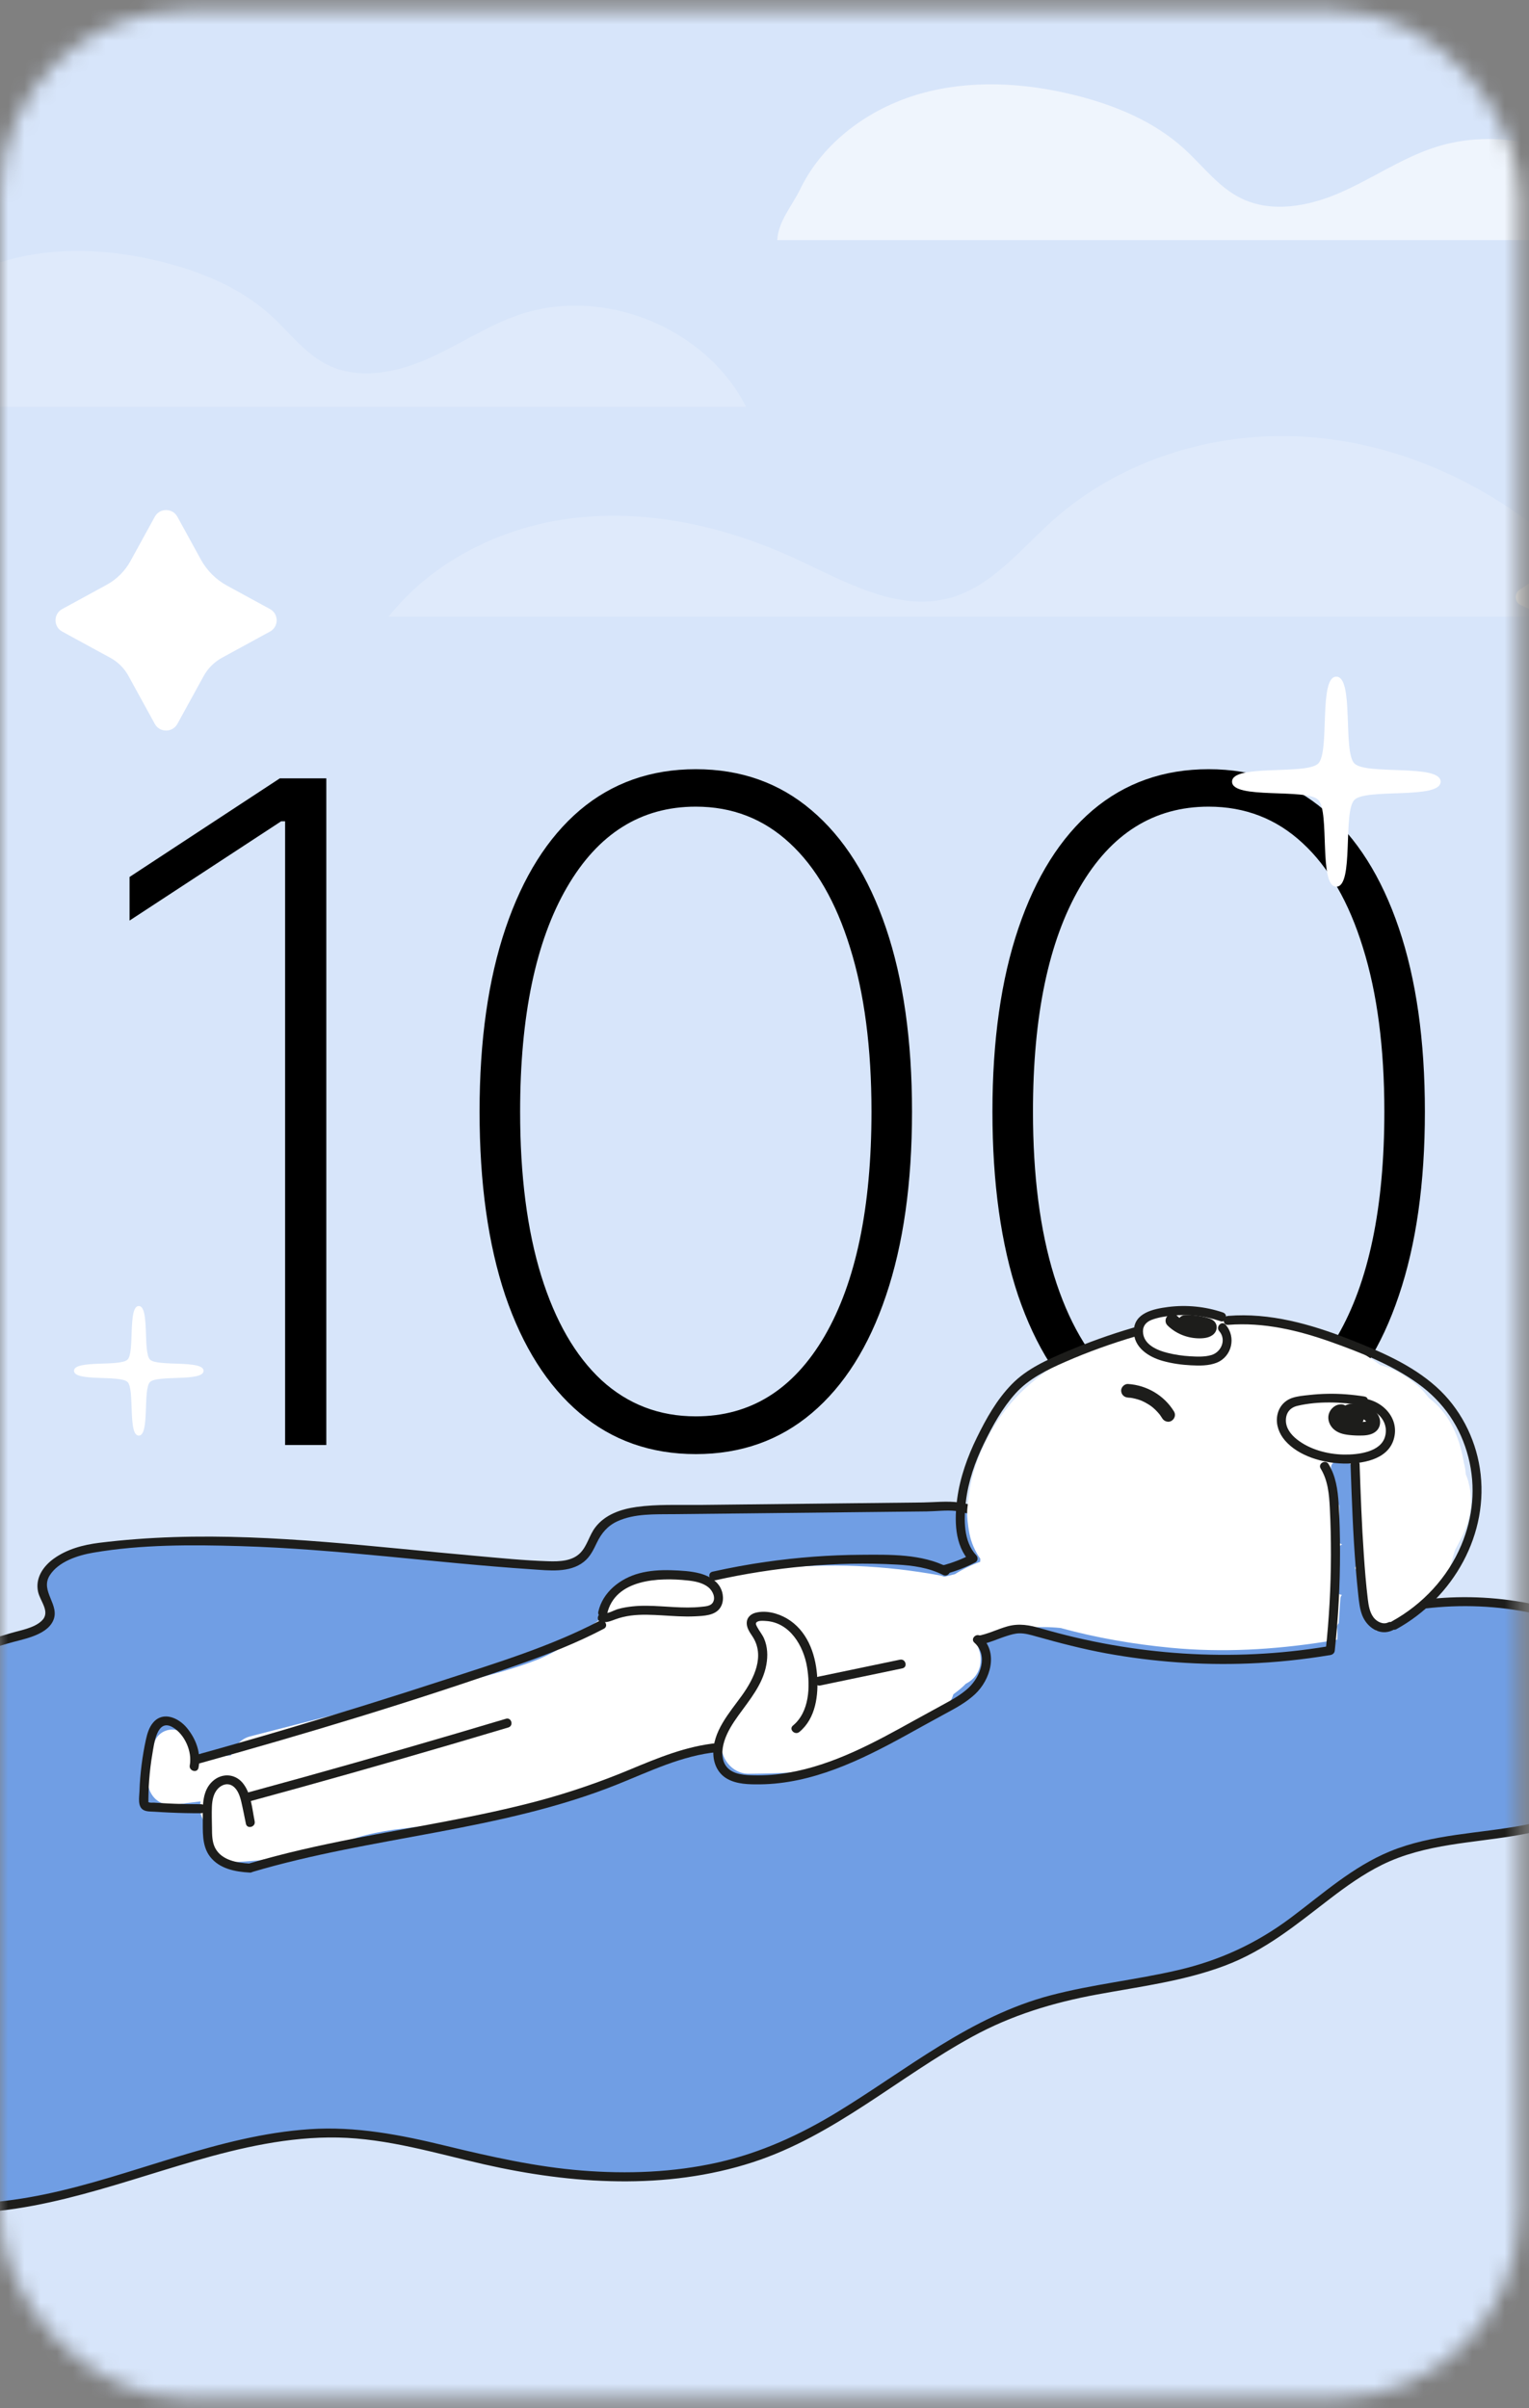 <svg width="94" height="148" viewBox="0 0 94 148" fill="none" xmlns="http://www.w3.org/2000/svg">
<rect x="0" y="0" width="94" height="148" fill="#808080" stroke="none"/>
<mask id="mask0_34_865" style="mask-type:alpha" maskUnits="userSpaceOnUse" x="0" y="0" width="94" height="148">
<rect y="0.632" width="93.393" height="146.757" rx="11.377" fill="#F6DFCF"/>
</mask>
<g mask="url(#mask0_34_865)">
<g clip-path="url(#clip0_34_865)">
<rect width="252.525" height="168.35" transform="matrix(-1 0 0 1 219.533 -11.883)" fill="#D7E5FA"/>
<g clip-path="url(#clip1_34_865)">
<path d="M23.891 37.898H117.455C116.525 37.05 115.486 36.319 114.374 35.74C112.95 34.993 111.366 34.464 109.767 34.544C106.665 34.69 103.824 37.05 100.759 36.549C98.622 36.194 96.989 34.544 95.34 33.146C91.09 29.548 85.735 27.18 80.172 26.839C74.607 26.498 68.869 28.279 64.72 31.988C62.723 33.777 60.95 36.071 58.357 36.761C55.146 37.622 51.928 35.733 48.912 34.342C44.582 32.337 39.737 31.249 35.007 31.873C30.729 32.438 26.559 34.53 23.893 37.898H23.891Z" fill="white" fill-opacity="0.2"/>
<path d="M-4.551 25H45.866C43.389 20.116 37.061 17.565 31.878 19.358C29.895 20.041 28.145 21.253 26.218 22.088C24.296 22.924 22.02 23.352 20.14 22.427C18.747 21.738 17.796 20.429 16.648 19.384C14.785 17.688 12.382 16.697 9.933 16.087C6.807 15.31 3.477 15.122 0.38 16.014C-0.626 16.301 -1.609 16.718 -2.52 17.245C-3.379 19.754 -4.059 22.343 -4.551 25Z" fill="white" fill-opacity="0.2"/>
<path d="M47.781 14.754H98.417C97.13 12.693 95.711 10.72 94.167 8.847C92.141 8.384 89.999 8.435 88.025 9.118C86.047 9.8 84.293 11.012 82.373 11.848C80.451 12.683 78.175 13.112 76.29 12.182C74.902 11.499 73.95 10.189 72.803 9.146C70.94 7.449 68.531 6.459 66.088 5.849C62.961 5.072 59.627 4.884 56.534 5.771C53.436 6.663 50.603 8.725 49.2 11.615C48.672 12.7 47.866 13.556 47.781 14.757V14.754Z" fill="white" fill-opacity="0.6"/>
<path d="M6.553 35.944L3.824 37.432C3.276 37.731 3.276 38.517 3.824 38.816L6.789 40.432C7.257 40.687 7.639 41.07 7.894 41.534L9.517 44.49C9.816 45.036 10.605 45.036 10.905 44.49L12.518 41.553C12.78 41.075 13.174 40.684 13.651 40.423L16.598 38.816C17.146 38.517 17.146 37.731 16.598 37.432L13.956 35.992C13.278 35.622 12.721 35.067 12.35 34.391L10.905 31.758C10.605 31.212 9.816 31.212 9.517 31.758L8.024 34.478C7.684 35.097 7.174 35.606 6.553 35.944Z" fill="white"/>
<path d="M99.193 33.705L98 31.909C97.762 31.549 97.216 31.594 97.039 31.989L96.09 34.129C95.941 34.465 95.698 34.752 95.389 34.955L93.431 36.244C93.07 36.482 93.115 37.026 93.512 37.202L95.646 38.143C95.993 38.296 96.288 38.546 96.496 38.859L97.783 40.798C98.022 41.158 98.567 41.114 98.744 40.718L99.592 38.812C99.809 38.322 100.161 37.906 100.609 37.612L102.354 36.461C102.716 36.223 102.671 35.679 102.274 35.503L100.298 34.632C99.849 34.434 99.464 34.112 99.195 33.703L99.193 33.705Z" fill="white"/>
</g>
<path d="M20.061 47.836V88.808H17.528V50.476H17.285L7.964 56.578V53.898L17.204 47.836H20.061Z" fill="black"/>
<path d="M42.776 89.368C40.007 89.368 37.629 88.528 35.643 86.848C33.657 85.167 32.131 82.76 31.064 79.626C30.01 76.478 29.483 72.71 29.483 68.322C29.483 63.947 30.017 60.186 31.084 57.038C32.151 53.891 33.671 51.477 35.643 49.796C37.629 48.116 40.007 47.275 42.776 47.275C45.546 47.275 47.916 48.116 49.889 49.796C51.875 51.477 53.401 53.891 54.469 57.038C55.536 60.186 56.069 63.947 56.069 68.322C56.069 72.71 55.536 76.478 54.469 79.626C53.415 82.76 51.895 85.167 49.909 86.848C47.923 88.528 45.546 89.368 42.776 89.368ZM42.776 87.048C46.14 87.048 48.781 85.401 50.7 82.106C52.618 78.799 53.577 74.204 53.577 68.322C53.577 64.401 53.138 61.04 52.26 58.239C51.395 55.438 50.159 53.297 48.551 51.817C46.944 50.323 45.019 49.576 42.776 49.576C39.412 49.576 36.771 51.23 34.853 54.538C32.935 57.845 31.976 62.44 31.976 68.322C31.976 72.243 32.408 75.604 33.272 78.405C34.137 81.193 35.373 83.333 36.981 84.827C38.602 86.308 40.534 87.048 42.776 87.048Z" fill="black"/>
<path d="M74.306 89.368C71.537 89.368 69.159 88.528 67.173 86.848C65.187 85.167 63.661 82.76 62.593 79.626C61.54 76.478 61.013 72.71 61.013 68.322C61.013 63.947 61.547 60.186 62.614 57.038C63.681 53.891 65.201 51.477 67.173 49.796C69.159 48.116 71.537 47.275 74.306 47.275C77.076 47.275 79.446 48.116 81.419 49.796C83.405 51.477 84.931 53.891 85.998 57.038C87.066 60.186 87.599 63.947 87.599 68.322C87.599 72.71 87.066 76.478 85.998 79.626C84.945 82.76 83.425 85.167 81.439 86.848C79.453 88.528 77.076 89.368 74.306 89.368ZM74.306 87.048C77.67 87.048 80.311 85.401 82.229 82.106C84.148 78.799 85.107 74.204 85.107 68.322C85.107 64.401 84.668 61.04 83.79 58.239C82.925 55.438 81.689 53.297 80.081 51.817C78.474 50.323 76.549 49.576 74.306 49.576C70.942 49.576 68.301 51.23 66.383 54.538C64.465 57.845 63.505 62.44 63.505 68.322C63.505 72.243 63.938 75.604 64.802 78.405C65.667 81.193 66.903 83.333 68.51 84.827C70.132 86.308 72.064 87.048 74.306 87.048Z" fill="black"/>
<path d="M88.567 48.041C88.567 49.148 83.989 48.431 83.266 49.159C82.543 49.886 83.255 54.495 82.155 54.495C81.055 54.495 81.768 49.886 81.045 49.159C80.322 48.431 75.744 49.148 75.744 48.041C75.744 46.934 80.322 47.651 81.045 46.923C81.768 46.196 81.055 41.587 82.155 41.587C83.255 41.587 82.543 46.196 83.266 46.923C83.989 47.651 88.567 46.934 88.567 48.041Z" fill="white"/>
<path d="M12.514 84.249C12.514 84.932 9.671 84.49 9.222 84.939C8.773 85.388 9.215 88.231 8.532 88.231C7.849 88.231 8.292 85.388 7.843 84.939C7.394 84.49 4.551 84.932 4.551 84.249C4.551 83.566 7.394 84.008 7.843 83.559C8.292 83.111 7.849 80.267 8.532 80.267C9.215 80.267 8.773 83.111 9.222 83.559C9.671 84.008 12.514 83.566 12.514 84.249Z" fill="white"/>
</g>
<g clip-path="url(#clip2_34_865)">
<path d="M87.586 98.583C90.557 98.215 95.201 98.532 97.695 100.182C100.189 101.831 101.715 105.146 100.606 107.911C99.556 110.53 96.62 111.881 93.839 112.424C91.057 112.967 88.132 112.967 85.518 114.056C82.335 115.38 79.986 118.158 76.941 119.774C72.712 122.018 67.599 121.81 63.073 123.382C57.487 125.325 53.153 129.846 47.681 132.085C42.189 134.334 35.952 134.103 30.155 132.819C27.255 132.176 24.388 131.28 21.421 131.116C16.028 130.819 10.85 132.957 5.655 134.429C0.46 135.901 -5.463 136.635 -10.062 133.822C-14.056 131.38 -16.17 126.764 -17.232 122.225C-18.026 118.825 -18.338 115.164 -17.051 111.916C-15.648 108.379 -12.503 105.769 -9.077 104.075C-5.652 102.381 -1.903 101.47 1.745 100.328C2.333 100.144 3.02 99.836 3.09 99.226C3.143 98.754 2.78 98.343 2.646 97.887C2.188 96.337 4.265 95.335 5.876 95.124C14.99 93.929 24.199 95.658 33.373 96.213C34.259 96.266 35.263 96.263 35.879 95.629C36.282 95.215 36.421 94.614 36.746 94.135C37.56 92.938 39.249 92.804 40.703 92.789C46.916 92.722 52.609 92.658 58.823 92.592L87.588 98.585L87.586 98.583Z" fill="#709EE4"/>
<path d="M87.586 98.86C89.805 98.596 92.116 98.681 94.3 99.162C96.549 99.658 98.532 100.707 99.741 102.727C100.95 104.747 101.079 107.229 99.589 109.113C98.175 110.903 95.839 111.761 93.66 112.176C90.921 112.697 88.052 112.71 85.442 113.788C83.158 114.73 81.313 116.397 79.361 117.859C77.242 119.446 74.98 120.489 72.395 121.087C69.821 121.684 67.18 121.954 64.621 122.624C59.66 123.919 55.754 127.201 51.467 129.813C49.176 131.207 46.76 132.314 44.13 132.904C41.395 133.518 38.564 133.622 35.774 133.4C32.983 133.179 30.172 132.551 27.406 131.879C24.64 131.207 21.883 130.666 19.03 130.859C13.389 131.236 8.22 133.728 2.742 134.864C-2.237 135.895 -7.843 135.824 -11.774 132.174C-15.387 128.819 -17.091 123.469 -17.551 118.692C-17.812 115.976 -17.531 113.18 -16.195 110.754C-14.988 108.568 -13.103 106.818 -11.008 105.481C-8.717 104.018 -6.157 103.051 -3.574 102.231C-2.231 101.803 -0.877 101.412 0.473 101.009C1.327 100.752 2.793 100.552 3.248 99.647C3.75 98.65 2.425 97.802 3.065 96.809C3.607 95.966 4.796 95.585 5.735 95.425C8.691 94.918 11.8 94.935 14.787 95.024C20.774 95.201 26.713 96.051 32.686 96.448C33.737 96.516 35.015 96.692 35.901 95.982C36.287 95.674 36.485 95.246 36.695 94.811C36.978 94.226 37.349 93.778 37.951 93.499C39.01 93.011 40.262 93.073 41.399 93.059C42.919 93.044 44.438 93.026 45.957 93.011C48.87 92.98 51.781 92.946 54.694 92.915C55.453 92.906 56.213 92.9 56.972 92.891C57.547 92.884 58.185 92.8 58.752 92.862C58.85 92.873 58.948 92.904 59.044 92.924L72.266 95.678C77.073 96.68 81.877 97.68 86.685 98.683L87.51 98.856C87.86 98.929 88.01 98.394 87.657 98.321C83.836 97.525 80.013 96.729 76.192 95.933C70.909 94.833 65.627 93.731 60.345 92.632C59.885 92.536 59.419 92.41 58.953 92.341C58.241 92.237 57.46 92.332 56.74 92.341C55.232 92.357 53.724 92.374 52.218 92.39C49.149 92.423 46.077 92.459 43.008 92.492C41.725 92.505 40.409 92.439 39.135 92.616C38.178 92.749 37.201 93.079 36.597 93.871C36.229 94.352 36.104 95 35.68 95.436C35.18 95.953 34.382 95.975 33.708 95.953C32.218 95.907 30.726 95.754 29.24 95.623C26.139 95.348 23.045 95.011 19.942 94.765C16.84 94.519 13.761 94.368 10.665 94.47C9.139 94.521 7.616 94.632 6.101 94.82C5.106 94.944 4.105 95.21 3.284 95.809C2.637 96.284 2.162 97 2.34 97.827C2.469 98.426 3.136 99.082 2.554 99.623C2.075 100.071 1.243 100.195 0.631 100.381C-2.141 101.219 -4.945 101.982 -7.618 103.109C-12.11 105 -16.442 108.231 -17.747 113.131C-18.454 115.79 -18.26 118.602 -17.727 121.273C-17.248 123.677 -16.509 126.056 -15.378 128.24C-14.31 130.307 -12.855 132.194 -10.953 133.569C-8.941 135.021 -6.522 135.755 -4.062 135.953C1.481 136.4 6.723 134.327 11.943 132.817C14.81 131.988 17.759 131.314 20.761 131.371C23.831 131.431 26.779 132.34 29.748 133.015C35.147 134.243 40.944 134.622 46.278 132.89C51.301 131.261 55.234 127.648 59.8 125.158C62.201 123.848 64.728 123.083 67.412 122.586C70.057 122.096 72.761 121.764 75.29 120.812C77.82 119.861 79.712 118.267 81.766 116.695C82.774 115.923 83.816 115.18 84.956 114.615C86.274 113.961 87.709 113.617 89.156 113.384C91.708 112.974 94.327 112.867 96.73 111.836C98.701 110.991 100.519 109.512 101.07 107.366C101.592 105.335 100.883 103.173 99.598 101.57C98.195 99.816 96.181 98.962 94.015 98.543C91.849 98.124 89.707 98.055 87.577 98.31C87.225 98.352 87.22 98.907 87.577 98.865L87.586 98.86Z" fill="#1D1D1B"/>
<path d="M90.278 91.07C90.234 90.913 90.176 90.758 90.113 90.605C90.1 90.374 90.062 90.146 89.999 89.915C89.783 88.587 89.292 87.268 88.3 86.308C88.155 86.168 88.001 86.037 87.84 85.913C87.771 85.826 87.702 85.74 87.633 85.656C87.501 85.492 87.365 85.341 87.207 85.203C86.517 84.609 85.797 84.15 84.902 83.91C84.896 83.91 84.887 83.906 84.878 83.906C82.85 82.451 80.738 81.467 78.282 81.258C77.679 81.207 77.166 81.139 76.564 81.172C76.156 81.194 75.844 81.117 75.438 81.112C75.346 81.085 74.768 81.032 74.679 80.999C73.905 80.669 73.022 80.677 72.125 80.673C71.456 80.671 70.898 81.094 70.298 81.345C69.801 81.553 69.455 81.771 69.035 82.143C68.953 82.216 68.877 82.298 68.801 82.383C67.762 82.6 66.745 82.972 65.859 83.38C64.826 83.857 63.874 84.556 63.037 85.319C62.201 86.084 61.469 87.022 60.914 88.006C60.358 88.99 59.903 90.09 59.684 91.206C59.593 91.671 59.537 92.146 59.481 92.616C59.432 93.024 59.466 93.374 59.522 93.787C59.609 94.436 59.729 94.891 60.073 95.501C60.131 95.603 60.197 95.7 60.267 95.798C60.262 95.862 60.26 95.924 60.258 95.989C59.718 96.179 59.198 96.434 58.714 96.743C58.493 96.802 58.27 96.858 58.045 96.906C57.956 96.869 57.864 96.838 57.764 96.82C54.393 96.206 50.953 96.042 47.545 96.414C45.995 96.585 44.451 96.836 42.934 97.197C42.738 97.117 42.528 97.073 42.298 97.062C41.926 97.042 41.56 97.035 41.192 97.044C40.619 97.053 40.048 97.095 39.472 97.197C38.959 97.288 38.484 97.47 38.011 97.687C37.42 97.958 36.976 98.634 36.989 99.288C36.989 99.341 36.994 99.394 36.998 99.445C36.684 99.663 36.38 99.898 36.079 100.131C35.894 100.275 35.711 100.419 35.528 100.563C35.45 100.625 35.365 100.683 35.292 100.747C35.671 100.41 35.325 100.718 35.232 100.787C34.587 101.255 33.889 101.634 33.159 101.953C31.098 102.783 28.883 103.242 26.737 103.794C24.326 104.415 21.912 105.035 19.501 105.656C18.125 106.011 16.75 106.364 15.374 106.718C14.816 106.863 14.37 107.337 14.205 107.885C13.449 107.94 12.695 108.042 11.95 108.184C11.856 107.823 11.751 107.466 11.633 107.111C11.486 106.663 11.06 106.275 10.558 106.297C10.06 106.319 9.626 106.628 9.483 107.111C9.266 107.84 9.09 108.645 9.086 109.408C9.083 110.084 9.465 110.714 10.154 110.883C10.487 110.965 10.841 110.909 11.183 110.858C11.27 110.858 11.354 110.847 11.437 110.823C11.437 110.823 11.437 110.823 11.439 110.823C11.736 110.787 12.035 110.75 12.331 110.714C12.325 110.772 12.318 110.827 12.311 110.885C12.305 110.963 12.3 111.04 12.302 111.118C12.293 111.346 12.342 111.561 12.447 111.759C12.514 111.965 12.63 112.142 12.793 112.293C12.811 112.313 12.831 112.328 12.851 112.346C12.815 112.484 12.795 112.628 12.802 112.781C12.84 113.634 13.54 114.504 14.475 114.444C16.231 114.333 17.991 114.187 19.681 113.672C20.442 113.439 21.187 113.164 21.948 112.936C22.695 112.712 23.456 112.559 24.228 112.45C26.358 112.175 28.486 111.958 30.594 111.528C32.7 111.098 34.777 110.53 36.809 109.832C37.17 109.707 37.493 109.472 37.721 109.171C38.036 109.1 38.35 109.018 38.66 108.923C39.936 108.532 41.161 108 42.434 107.601C43.079 107.399 43.73 107.222 44.386 107.06C44.282 107.506 44.467 108.018 44.73 108.359C45.047 108.767 45.515 109.02 46.044 109.016C48.21 108.998 50.418 108.927 52.466 108.158C54.407 107.428 56.129 106.33 57.84 105.184C58.21 104.936 58.491 104.552 58.609 104.133C58.823 103.973 59.035 103.809 59.229 103.627C59.279 103.583 59.323 103.534 59.368 103.488C59.517 103.41 59.658 103.317 59.778 103.208C60.276 102.767 60.409 102.018 60.195 101.414C60.137 101.184 60.035 100.969 59.894 100.78C59.879 100.747 59.861 100.718 59.845 100.689C60.925 100.492 61.991 100.222 63.08 100.055C63.791 99.978 64.498 99.984 65.205 100.055C67.416 100.663 69.682 101.051 71.973 101.27C75.134 101.574 78.282 101.392 81.414 100.907C82.217 100.783 83.013 100.63 83.805 100.445C84.418 100.304 85.01 100.153 85.569 99.831C85.879 99.652 86.158 99.434 86.406 99.184C86.752 99.091 87.082 98.94 87.392 98.763C87.695 98.59 87.947 98.385 88.17 98.137C88.371 97.913 88.61 97.629 88.748 97.363C89.098 96.689 89.225 95.953 89.462 95.243C89.587 95.002 89.723 94.767 89.843 94.523C90.39 93.421 90.611 92.288 90.272 91.075L90.278 91.07Z" fill="white"/>
<path d="M84.561 100.162C84.47 100.022 84.378 99.882 84.289 99.743C84.211 99.621 84.091 99.561 83.966 99.547C83.945 99.521 83.923 99.496 83.903 99.47C83.916 99.275 83.908 99.075 83.838 98.893C83.821 98.844 83.792 98.8 83.756 98.758C83.711 98.501 83.669 98.243 83.624 97.986C83.626 97.951 83.633 97.918 83.635 97.882C83.642 97.796 83.615 97.72 83.571 97.66C83.569 97.645 83.566 97.629 83.562 97.614C83.562 97.521 83.557 97.427 83.562 97.332C83.566 97.221 83.531 97.135 83.47 97.07C83.441 96.9 83.412 96.729 83.383 96.558C83.37 96.485 83.341 96.43 83.303 96.385C83.308 96.363 83.31 96.341 83.314 96.319C83.377 96.254 83.419 96.168 83.424 96.059C83.439 95.709 83.457 95.359 83.473 95.011C83.475 94.955 83.464 94.9 83.439 94.851L83.439 94.793C83.439 94.745 83.43 94.7 83.412 94.658C83.403 94.365 83.381 94.07 83.341 93.778C83.33 93.7 83.296 93.627 83.247 93.565C83.247 93.558 83.247 93.549 83.247 93.543C83.263 93.339 83.278 93.137 83.294 92.933C83.299 92.866 83.278 92.802 83.245 92.744C83.234 92.485 83.216 92.226 83.18 91.964C83.174 91.913 83.158 91.869 83.138 91.829C83.192 91.767 83.23 91.687 83.236 91.589C83.254 91.325 83.272 91.061 83.29 90.798C83.292 90.791 83.296 90.787 83.301 90.778C83.363 90.64 83.283 90.474 83.185 90.374C83.18 90.367 83.174 90.363 83.169 90.356C83.169 90.356 83.167 90.356 83.165 90.354C83.147 90.285 83.129 90.214 83.111 90.146C83.06 89.946 82.779 89.778 82.556 89.855C82.228 89.64 81.728 89.913 81.849 90.299C82.054 90.966 82.199 91.647 82.268 92.339C82.275 92.407 82.297 92.467 82.328 92.52C82.346 92.769 82.348 93.019 82.346 93.27C82.295 93.689 82.243 94.106 82.194 94.525C82.177 94.705 82.335 94.862 82.516 94.918C82.38 94.975 82.275 95.095 82.266 95.275C82.223 96.059 82.179 96.842 82.136 97.627C82.123 97.867 82.297 97.997 82.498 98.022C82.444 98.084 82.409 98.159 82.404 98.248C82.371 98.74 82.337 99.23 82.306 99.722C82.306 99.729 82.306 99.736 82.306 99.743C82.306 99.749 82.306 99.756 82.304 99.762C82.237 99.836 82.197 99.929 82.206 100.029C82.226 100.279 82.228 100.53 82.21 100.78C82.21 100.998 82.402 101.206 82.629 101.197C82.67 101.197 82.707 101.186 82.745 101.177C82.832 101.255 82.96 101.288 83.069 101.279C83.154 101.423 83.308 101.51 83.486 101.485C83.573 101.474 83.665 101.439 83.727 101.37C83.754 101.341 83.772 101.312 83.787 101.284C83.992 101.299 84.198 101.217 84.242 100.995C84.258 100.918 84.269 100.84 84.276 100.765C84.546 100.707 84.755 100.443 84.575 100.164L84.561 100.162Z" fill="#709EE4"/>
<path d="M74.162 80.977C73.733 80.864 73.285 80.813 72.843 80.826C72.712 80.831 72.587 80.897 72.507 80.999C72.457 80.959 72.411 80.917 72.366 80.873C72.21 80.72 71.929 80.706 71.775 80.873C71.623 81.039 71.61 81.296 71.775 81.46C72.259 81.937 72.912 82.214 73.593 82.25C73.943 82.267 74.369 82.241 74.63 81.979C74.811 81.8 74.86 81.511 74.719 81.294C74.592 81.099 74.378 81.032 74.164 80.977L74.162 80.977Z" fill="#1D1D1B"/>
<path d="M84.711 86.942C84.356 86.385 83.609 86.186 82.986 86.285C82.888 86.301 82.792 86.334 82.705 86.383C82.641 86.341 82.562 86.314 82.475 86.31C82.11 86.292 81.786 86.569 81.69 86.911C81.599 87.237 81.733 87.594 81.976 87.822C82.239 88.068 82.576 88.152 82.924 88.192C83.221 88.225 83.526 88.237 83.825 88.223C84.117 88.208 84.423 88.144 84.637 87.928C84.898 87.662 84.907 87.25 84.713 86.944L84.711 86.942ZM83.774 87.392C83.805 87.343 83.825 87.29 83.836 87.234C83.856 87.245 83.876 87.259 83.896 87.27C83.896 87.27 83.896 87.27 83.899 87.27C83.912 87.281 83.925 87.292 83.939 87.305C83.952 87.319 83.963 87.334 83.977 87.345C83.979 87.35 83.983 87.356 83.986 87.361C83.963 87.367 83.939 87.374 83.916 87.379C83.916 87.379 83.908 87.379 83.899 87.383C83.856 87.383 83.814 87.39 83.774 87.39L83.774 87.392ZM83.89 87.387C83.89 87.387 83.87 87.392 83.87 87.39C83.87 87.39 83.879 87.39 83.89 87.387ZM84.041 87.345C84.041 87.345 84.046 87.343 84.046 87.341C84.05 87.339 84.046 87.341 84.041 87.345Z" fill="#1D1D1B"/>
<path d="M69.647 81.607C68.27 82.01 66.921 82.494 65.6 83.052C64.385 83.567 63.133 84.117 62.201 85.075C61.268 86.032 60.624 87.197 60.057 88.35C59.49 89.503 59.024 90.791 58.848 92.102C58.672 93.412 58.672 94.964 59.627 95.978L59.682 95.543C59.142 95.822 58.58 96.04 57.994 96.197C57.648 96.29 57.795 96.825 58.141 96.731C58.774 96.561 59.383 96.323 59.963 96.022C60.128 95.935 60.137 95.711 60.019 95.587C59.221 94.74 59.254 93.372 59.379 92.294C59.524 91.05 59.946 89.842 60.492 88.718C61.038 87.594 61.627 86.534 62.431 85.64C63.233 84.746 64.371 84.186 65.491 83.698C66.89 83.086 68.328 82.571 69.792 82.139C70.135 82.037 69.988 81.502 69.644 81.604L69.647 81.607Z" fill="#1D1D1B"/>
<path d="M75.505 81.425C77.666 81.252 79.79 81.751 81.815 82.471C83.66 83.128 85.565 83.879 87.164 85.028C88.764 86.177 89.801 87.724 90.272 89.56C90.743 91.396 90.557 93.254 89.839 94.96C89 96.958 87.466 98.598 85.57 99.647C85.255 99.82 85.536 100.299 85.851 100.126C89.355 98.188 91.595 94.252 90.979 90.246C90.684 88.336 89.745 86.529 88.3 85.234C86.774 83.866 84.838 83.048 82.946 82.307C80.584 81.383 78.068 80.666 75.505 80.873C75.15 80.901 75.145 81.456 75.505 81.427L75.505 81.425Z" fill="#1D1D1B"/>
<path d="M81.597 101.188C75.721 102.162 69.709 101.74 63.999 100.082C63.291 99.876 62.645 99.754 61.924 99.958C61.304 100.133 60.717 100.439 60.079 100.545C59.727 100.605 59.876 101.14 60.227 101.08C60.795 100.984 61.326 100.727 61.873 100.552C62.129 100.47 62.399 100.388 62.669 100.383C63.017 100.377 63.367 100.479 63.697 100.572C65.13 100.975 66.562 101.348 68.025 101.616C70.905 102.14 73.841 102.352 76.767 102.237C78.433 102.171 80.095 101.998 81.742 101.725C82.094 101.667 81.945 101.133 81.594 101.191L81.597 101.188Z" fill="#1D1D1B"/>
<path d="M59.901 100.955C60.78 101.738 60.273 103.053 59.544 103.734C59.107 104.142 58.578 104.439 58.056 104.723C57.434 105.062 56.811 105.401 56.191 105.745C53.751 107.1 51.248 108.472 48.46 108.951C47.779 109.069 47.088 109.124 46.396 109.111C45.828 109.1 45.102 109.08 44.697 108.616C44.317 108.182 44.369 107.526 44.529 107.013C44.708 106.441 45.038 105.929 45.386 105.443C46.086 104.466 46.898 103.528 47.115 102.306C47.211 101.767 47.193 101.215 46.974 100.707C46.86 100.445 46.673 100.235 46.544 99.984C46.468 99.838 46.412 99.731 46.593 99.654C46.729 99.596 46.927 99.616 47.07 99.623C48.553 99.703 49.397 101.148 49.615 102.452C49.816 103.652 49.767 105.211 48.75 106.051C48.473 106.279 48.87 106.67 49.145 106.443C50.157 105.608 50.329 104.166 50.231 102.938C50.122 101.583 49.604 100.193 48.375 99.47C47.817 99.144 47.086 98.951 46.445 99.12C46.169 99.193 45.939 99.39 45.91 99.685C45.879 100.009 46.075 100.299 46.247 100.554C47.059 101.758 46.354 103.173 45.602 104.217C44.85 105.262 43.793 106.432 43.856 107.829C43.882 108.446 44.161 109.022 44.717 109.33C45.308 109.661 46.044 109.67 46.704 109.665C49.925 109.636 52.894 108.191 55.654 106.676C56.446 106.242 57.231 105.798 58.027 105.37C58.696 105.009 59.381 104.65 59.941 104.126C60.889 103.244 61.407 101.55 60.298 100.565C60.03 100.328 59.636 100.718 59.903 100.958L59.901 100.955Z" fill="#1D1D1B"/>
<path d="M50.431 103.588C52.114 103.237 53.795 102.887 55.475 102.536C55.825 102.463 55.678 101.929 55.328 102.002C53.646 102.352 51.964 102.703 50.284 103.053C49.934 103.126 50.081 103.661 50.431 103.588Z" fill="#1D1D1B"/>
<path d="M58.268 96.319C56.657 95.492 54.708 95.545 52.943 95.556C50.983 95.567 49.024 95.716 47.083 95.993C45.984 96.15 44.891 96.352 43.806 96.594C43.456 96.671 43.603 97.206 43.954 97.128C47.61 96.314 51.402 95.951 55.145 96.159C56.12 96.213 57.108 96.348 57.985 96.8C58.304 96.964 58.585 96.485 58.266 96.321L58.268 96.319Z" fill="#1D1D1B"/>
<path d="M37.32 99.204C37.799 97.04 40.509 96.94 42.274 97.133C42.711 97.179 43.202 97.27 43.552 97.554C43.813 97.767 44.034 98.213 43.8 98.525C43.655 98.718 43.329 98.731 43.11 98.754C42.834 98.785 42.555 98.796 42.274 98.796C41.727 98.796 41.181 98.754 40.637 98.723C40.052 98.689 39.461 98.665 38.877 98.729C38.58 98.76 38.285 98.809 38 98.889C37.739 98.962 37.375 99.199 37.101 99.146C36.751 99.08 36.599 99.614 36.954 99.68C37.277 99.743 37.527 99.636 37.826 99.525C38.125 99.414 38.455 99.335 38.783 99.292C39.43 99.208 40.09 99.244 40.737 99.281C41.384 99.319 42.057 99.372 42.72 99.339C43.249 99.312 43.963 99.301 44.282 98.805C44.525 98.428 44.484 97.909 44.264 97.532C44.005 97.093 43.523 96.838 43.044 96.707C42.47 96.552 41.852 96.525 41.261 96.505C40.599 96.485 39.925 96.525 39.285 96.698C38.129 97.011 37.052 97.849 36.784 99.053C36.706 99.401 37.244 99.55 37.322 99.199L37.32 99.204Z" fill="#1D1D1B"/>
<path d="M36.844 99.623C33.869 101.179 30.619 102.168 27.435 103.208C24.252 104.248 20.819 105.319 17.491 106.302C15.635 106.849 13.772 107.384 11.908 107.9C11.562 107.996 11.709 108.532 12.055 108.435C18.745 106.577 25.414 104.574 31.964 102.273C33.726 101.654 35.47 100.969 37.126 100.1C37.442 99.933 37.161 99.454 36.844 99.621L36.844 99.623Z" fill="#1D1D1B"/>
<path d="M31.103 105.634C26.985 106.865 22.858 108.058 18.718 109.209C17.551 109.532 16.382 109.854 15.211 110.173C14.866 110.266 15.013 110.803 15.358 110.708C19.505 109.579 23.641 108.41 27.763 107.202C28.926 106.86 30.088 106.517 31.25 106.169C31.593 106.067 31.446 105.53 31.103 105.634Z" fill="#1D1D1B"/>
<path d="M44.103 107.126C42.187 107.31 40.418 108.051 38.66 108.783C36.903 109.515 35.024 110.162 33.142 110.668C29.394 111.67 25.551 112.255 21.747 113C19.595 113.422 17.451 113.896 15.345 114.521C15.002 114.623 15.149 115.158 15.492 115.056C19.2 113.956 23.023 113.326 26.818 112.614C30.599 111.905 34.386 111.1 37.964 109.663C39.954 108.865 41.937 107.889 44.101 107.681C44.456 107.648 44.458 107.093 44.101 107.126L44.103 107.126Z" fill="#1D1D1B"/>
<path d="M12.204 108.645C12.376 107.754 12.055 106.874 11.482 106.186C10.98 105.583 10.043 105.153 9.425 105.856C9.168 106.149 9.055 106.539 8.972 106.909C8.858 107.426 8.771 107.945 8.704 108.47C8.637 108.996 8.593 109.539 8.575 110.078C8.564 110.433 8.437 111.04 8.829 111.246C9.03 111.351 9.307 111.333 9.527 111.348C9.829 111.368 10.132 111.386 10.433 111.399C11.073 111.428 11.713 111.442 12.356 111.439C12.715 111.439 12.715 110.885 12.356 110.885C11.823 110.885 11.287 110.878 10.754 110.858C10.469 110.847 10.185 110.834 9.9 110.816C9.757 110.807 9.617 110.798 9.474 110.79C9.409 110.785 9.211 110.807 9.155 110.765C9.097 110.763 9.088 110.759 9.124 110.754C9.124 110.685 9.124 110.614 9.124 110.546C9.124 110.406 9.128 110.269 9.133 110.129C9.139 109.887 9.153 109.643 9.171 109.402C9.211 108.856 9.278 108.311 9.371 107.772C9.472 107.191 9.643 105.592 10.614 106.155C11.361 106.588 11.827 107.663 11.667 108.497C11.6 108.845 12.137 108.996 12.204 108.643L12.204 108.645Z" fill="#1D1D1B"/>
<path d="M15.657 111.938C15.497 111.164 15.441 110.195 14.91 109.568C14.419 108.989 13.621 108.969 13.068 109.475C12.447 110.042 12.459 110.929 12.467 111.701C12.476 112.512 12.389 113.439 12.92 114.118C13.498 114.856 14.46 115.038 15.347 115.087C15.707 115.107 15.704 114.552 15.347 114.533C14.575 114.49 13.63 114.335 13.23 113.581C13.032 113.204 13.036 112.752 13.032 112.337C13.027 111.923 13.01 111.475 13.027 111.047C13.045 110.648 13.117 110.222 13.404 109.923C13.65 109.67 14.007 109.559 14.315 109.772C14.622 109.985 14.752 110.388 14.836 110.745C14.941 111.191 15.026 111.641 15.118 112.087C15.191 112.435 15.729 112.289 15.655 111.94L15.657 111.938Z" fill="#1D1D1B"/>
<path d="M75.179 80.662C74.099 80.298 72.942 80.181 71.811 80.327C70.921 80.443 69.729 80.68 69.707 81.788C69.687 82.808 70.608 83.4 71.492 83.644C72.049 83.797 72.631 83.882 73.209 83.91C73.733 83.937 74.304 83.948 74.8 83.751C75.739 83.374 76.011 82.17 75.348 81.416C75.112 81.145 74.719 81.54 74.954 81.808C75.411 82.329 75.09 83.103 74.465 83.283C74.05 83.403 73.588 83.381 73.162 83.356C72.701 83.33 72.239 83.261 71.79 83.15C71.124 82.986 70.274 82.629 70.267 81.824C70.262 81.463 70.49 81.232 70.818 81.11C71.213 80.964 71.654 80.895 72.074 80.855C73.078 80.757 74.081 80.877 75.036 81.199C75.377 81.314 75.522 80.777 75.183 80.664L75.179 80.662Z" fill="#1D1D1B"/>
<path d="M83.894 85.829C83.142 85.709 82.384 85.647 81.621 85.662C81.244 85.669 80.867 85.693 80.492 85.735C80.147 85.773 79.779 85.802 79.448 85.913C78.931 86.088 78.596 86.509 78.516 87.041C78.436 87.574 78.639 88.117 79.002 88.536C79.837 89.498 81.331 89.917 82.565 89.948C83.7 89.977 85.275 89.738 85.672 88.496C86.103 87.146 84.929 85.979 83.618 85.931C83.258 85.917 83.258 86.472 83.618 86.485C84.548 86.52 85.413 87.301 85.154 88.277C84.896 89.252 83.479 89.412 82.612 89.396C81.608 89.379 80.501 89.084 79.709 88.445C79.355 88.159 79.054 87.771 79.054 87.299C79.054 86.826 79.312 86.507 79.767 86.401C81.037 86.101 82.464 86.163 83.743 86.365C84.093 86.421 84.244 85.886 83.89 85.831L83.894 85.829Z" fill="#1D1D1B"/>
<path d="M81.193 90.259C81.641 90.988 81.713 91.844 81.755 92.678C81.804 93.647 81.826 94.616 81.824 95.587C81.82 97.545 81.71 99.503 81.501 101.45C81.463 101.805 82.02 101.803 82.058 101.45C82.275 99.43 82.386 97.399 82.382 95.368C82.382 94.379 82.359 93.39 82.297 92.403C82.243 91.561 82.123 90.711 81.675 89.98C81.487 89.676 81.005 89.953 81.193 90.259Z" fill="#1D1D1B"/>
<path d="M83.029 89.991C83.105 92.133 83.178 94.277 83.352 96.414C83.397 96.958 83.446 97.501 83.506 98.042C83.553 98.468 83.595 98.898 83.756 99.299C84.053 100.029 84.842 100.565 85.621 100.193C85.944 100.038 85.661 99.561 85.34 99.714C85.019 99.867 84.637 99.663 84.441 99.403C84.204 99.089 84.137 98.667 84.091 98.288C83.979 97.377 83.908 96.461 83.845 95.545C83.716 93.696 83.651 91.842 83.586 89.991C83.573 89.636 83.015 89.634 83.029 89.991Z" fill="#1D1D1B"/>
<path d="M69.343 85.895C69.406 85.899 69.466 85.904 69.529 85.91C69.486 85.904 69.488 85.906 69.529 85.91C69.56 85.915 69.589 85.922 69.62 85.926C69.736 85.948 69.85 85.977 69.961 86.01C70.019 86.028 70.08 86.048 70.135 86.07C70.144 86.075 70.238 86.11 70.189 86.09C70.14 86.07 70.242 86.115 70.24 86.115C70.347 86.163 70.45 86.219 70.55 86.279C70.597 86.307 70.644 86.336 70.691 86.367C70.715 86.385 70.742 86.403 70.767 86.421C70.78 86.429 70.847 86.48 70.787 86.434C70.878 86.505 70.967 86.582 71.05 86.664C71.132 86.746 71.21 86.833 71.286 86.924C71.335 86.984 71.273 86.904 71.3 86.942C71.318 86.968 71.335 86.99 71.353 87.017C71.389 87.068 71.42 87.119 71.454 87.172C71.567 87.359 71.835 87.445 72.027 87.321C72.219 87.197 72.299 86.951 72.176 86.751C71.574 85.762 70.501 85.13 69.346 85.059C69.127 85.046 68.917 85.261 68.926 85.476C68.938 85.713 69.109 85.877 69.346 85.893L69.343 85.895Z" fill="#1D1D1B"/>
</g>
</g>
<defs>
<clipPath id="clip0_34_865">
<rect width="252.525" height="168.35" fill="white" transform="translate(-32.992 -11.883)"/>
</clipPath>
<clipPath id="clip1_34_865">
<rect width="109.215" height="109.215" fill="white" transform="matrix(-1 0 0 1 105.802 -9.607)"/>
</clipPath>
<clipPath id="clip2_34_865">
<rect width="119.453" height="55.745" fill="white" transform="translate(-18.202 80.267)"/>
</clipPath>
</defs>
</svg>
